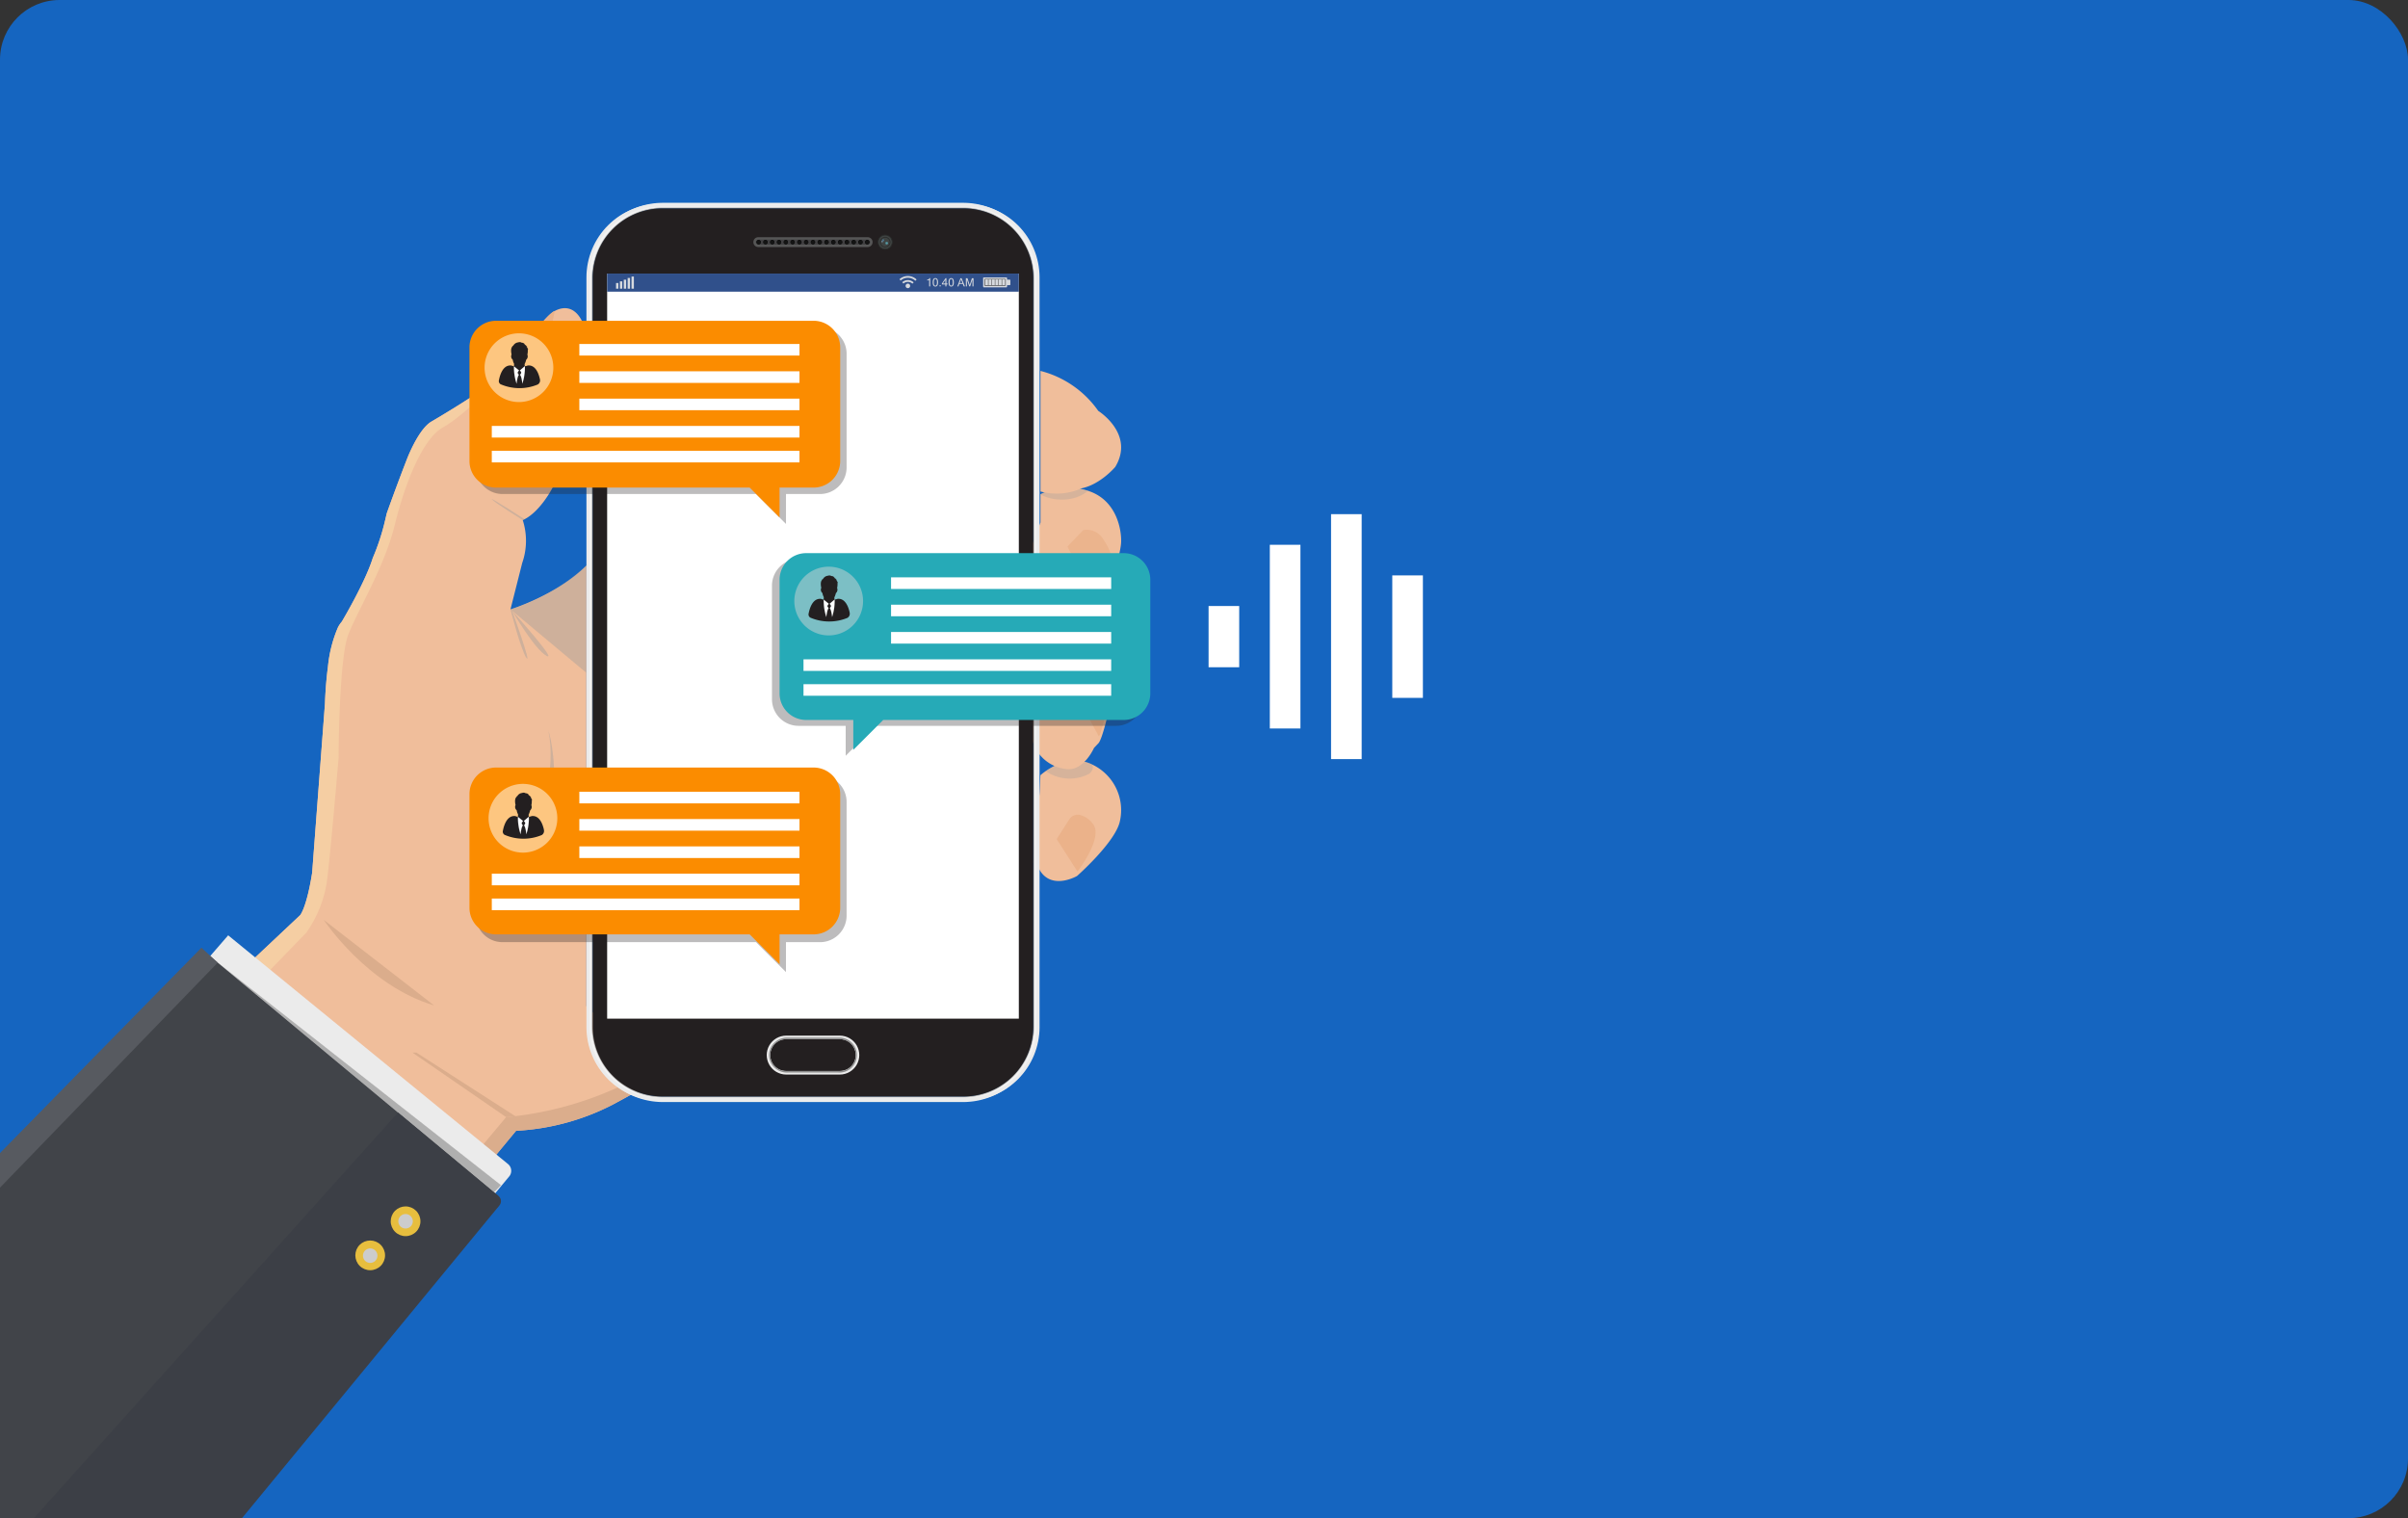 <svg xmlns="http://www.w3.org/2000/svg" xmlns:xlink="http://www.w3.org/1999/xlink" width="525" height="331" viewBox="0 0 525 331">
  <rect x="0" y="0" width="525" height="331" fill="#333333" stroke="none"/>
  <defs>
    <clipPath id="clip-path">
      <rect id="Rectángulo_298736" data-name="Rectángulo 298736" width="250.793" height="286.78" fill="none"/>
    </clipPath>
    <clipPath id="clip-path-2">
      <rect id="Rectángulo_298650" data-name="Rectángulo 298650" width="250.793" height="286.779" fill="none"/>
    </clipPath>
    <clipPath id="clip-path-3">
      <rect id="Rectángulo_298641" data-name="Rectángulo 298641" width="11.144" height="13.119" fill="none"/>
    </clipPath>
    <clipPath id="clip-path-4">
      <rect id="Rectángulo_298642" data-name="Rectángulo 298642" width="7.146" height="4.569" fill="none"/>
    </clipPath>
    <clipPath id="clip-path-5">
      <rect id="Rectángulo_298643" data-name="Rectángulo 298643" width="16.561" height="23.405" fill="none"/>
    </clipPath>
    <clipPath id="clip-path-6">
      <rect id="Rectángulo_298644" data-name="Rectángulo 298644" width="3.701" height="10.763" fill="none"/>
    </clipPath>
    <clipPath id="clip-path-7">
      <rect id="Rectángulo_298645" data-name="Rectángulo 298645" width="7.92" height="9.956" fill="none"/>
    </clipPath>
    <clipPath id="clip-path-8">
      <rect id="Rectángulo_298646" data-name="Rectángulo 298646" width="13.578" height="43.397" fill="none"/>
    </clipPath>
    <clipPath id="clip-path-9">
      <rect id="Rectángulo_298647" data-name="Rectángulo 298647" width="3.974" height="4.119" fill="none"/>
    </clipPath>
    <clipPath id="clip-path-10">
      <rect id="Rectángulo_298648" data-name="Rectángulo 298648" width="4.24" height="5.794" fill="none"/>
    </clipPath>
    <clipPath id="clip-path-11">
      <rect id="Rectángulo_298649" data-name="Rectángulo 298649" width="61.75" height="50.084" fill="none"/>
    </clipPath>
    <clipPath id="clip-path-12">
      <path id="Trazado_602419" data-name="Trazado 602419" d="M499.267,1285.683a3.24,3.24,0,1,0,3.24-3.24,3.24,3.24,0,0,0-3.24,3.24" transform="translate(-499.267 -1282.444)" fill="none"/>
    </clipPath>
    <radialGradient id="radial-gradient" cx="0.5" cy="0.5" r="0.5" gradientTransform="matrix(1, 0, 0, -1, 0, 20.982)" gradientUnits="objectBoundingBox">
      <stop offset="0" stop-color="#f1d88b"/>
      <stop offset="1" stop-color="#e7be3e"/>
    </radialGradient>
    <clipPath id="clip-path-13">
      <path id="Trazado_602420" data-name="Trazado 602420" d="M454.07,1329.234a3.24,3.24,0,1,0,3.24-3.24,3.239,3.239,0,0,0-3.24,3.24" transform="translate(-454.07 -1325.995)" fill="none"/>
    </clipPath>
    <radialGradient id="radial-gradient-2" gradientTransform="matrix(1, 0, 0, -1, 0, 18.688)" xlink:href="#radial-gradient"/>
    <clipPath id="clip-path-15">
      <rect id="Rectángulo_298653" data-name="Rectángulo 298653" width="10.293" height="3.894" fill="none"/>
    </clipPath>
    <clipPath id="clip-path-16">
      <rect id="Rectángulo_298654" data-name="Rectángulo 298654" width="10.713" height="5.223" fill="none"/>
    </clipPath>
    <clipPath id="clip-path-17">
      <rect id="Rectángulo_298655" data-name="Rectángulo 298655" width="10.382" height="2.631" fill="none"/>
    </clipPath>
    <clipPath id="clip-path-18">
      <rect id="Rectángulo_298656" data-name="Rectángulo 298656" width="8.48" height="12.388" fill="none"/>
    </clipPath>
    <clipPath id="clip-path-19">
      <rect id="Rectángulo_298657" data-name="Rectángulo 298657" width="7.335" height="14.409" fill="none"/>
    </clipPath>
    <clipPath id="clip-path-20">
      <rect id="Rectángulo_298658" data-name="Rectángulo 298658" width="9.826" height="15.533" fill="none"/>
    </clipPath>
    <clipPath id="clip-path-21">
      <rect id="Rectángulo_298660" data-name="Rectángulo 298660" width="96.46" height="194.013" fill="none"/>
    </clipPath>
    <clipPath id="clip-path-22">
      <path id="Trazado_602437" data-name="Trazado 602437" d="M756.2,21.493V184.485A15.528,15.528,0,0,0,771.706,200h65.439a15.528,15.528,0,0,0,15.51-15.51V21.493a15.528,15.528,0,0,0-15.51-15.51H771.706a15.528,15.528,0,0,0-15.51,15.51m80.95-15.1a15.119,15.119,0,0,1,15.1,15.1V184.485a15.119,15.119,0,0,1-15.1,15.1H771.706a15.119,15.119,0,0,1-15.1-15.1V21.493a15.119,15.119,0,0,1,15.1-15.1Z" transform="translate(-756.196 -5.983)" fill="none"/>
    </clipPath>
    <linearGradient id="linear-gradient" x1="-0.338" y1="1.459" x2="-0.337" y2="1.459" gradientUnits="objectBoundingBox">
      <stop offset="0"/>
      <stop offset="1" stop-color="#231f20"/>
    </linearGradient>
    <clipPath id="clip-path-23">
      <path id="Trazado_602438" data-name="Trazado 602438" d="M965.044,45.471a.812.812,0,1,0,0,1.625H988.89a.812.812,0,0,0,0-1.625Z" transform="translate(-964.232 -45.471)" fill="none"/>
    </clipPath>
    <linearGradient id="linear-gradient-2" x1="-6.459" y1="171.744" x2="-6.452" y2="171.744" gradientUnits="objectBoundingBox">
      <stop offset="0" stop-color="#414042"/>
      <stop offset="0.018" stop-color="#484749"/>
      <stop offset="0.194" stop-color="#8b8b8c"/>
      <stop offset="0.341" stop-color="#bcbcbe"/>
      <stop offset="0.453" stop-color="#dadbdc"/>
      <stop offset="0.515" stop-color="#e6e7e8"/>
      <stop offset="0.608" stop-color="#cbcccd"/>
      <stop offset="0.807" stop-color="#888789"/>
      <stop offset="1" stop-color="#414042"/>
    </linearGradient>
    <clipPath id="clip-path-25">
      <rect id="Rectángulo_298664" data-name="Rectángulo 298664" width="0.648" height="0.648" fill="none"/>
    </clipPath>
    <clipPath id="clip-path-26">
      <path id="Trazado_602478" data-name="Trazado 602478" d="M1131.433,49.671a.324.324,0,1,1-.324.324.324.324,0,0,1,.324-.324" transform="translate(-1131.109 -49.671)" fill="none"/>
    </clipPath>
    <radialGradient id="radial-gradient-3" cx="0.5" cy="0.5" r="0.5" gradientTransform="matrix(0, -1, -1, 0, 131.633, 131.605)" gradientUnits="objectBoundingBox">
      <stop offset="0" stop-color="#9ed6df"/>
      <stop offset="1" stop-color="#5dbac9"/>
    </radialGradient>
    <clipPath id="clip-path-27">
      <rect id="Rectángulo_298666" data-name="Rectángulo 298666" width="0.358" height="0.358" fill="none"/>
    </clipPath>
    <clipPath id="clip-path-28">
      <path id="Trazado_602479" data-name="Trazado 602479" d="M1132.432,50.523a.179.179,0,1,1-.179.179.179.179,0,0,1,.179-.179" transform="translate(-1132.253 -50.523)" fill="none"/>
    </clipPath>
    <radialGradient id="radial-gradient-4" r="0.5" gradientTransform="matrix(0, -1, -1, 0, 237.849, 237.486)" xlink:href="#radial-gradient-3"/>
    <clipPath id="clip-path-29">
      <rect id="Rectángulo_298667" data-name="Rectángulo 298667" width="0.346" height="0.345" fill="none"/>
    </clipPath>
    <clipPath id="clip-path-30">
      <rect id="Rectángulo_298668" data-name="Rectángulo 298668" width="0.471" height="0.471" fill="none"/>
    </clipPath>
    <clipPath id="clip-path-31">
      <path id="Trazado_602482" data-name="Trazado 602482" d="M980.5,1068.442a3.475,3.475,0,0,1,3.471-3.471h11.7a3.471,3.471,0,0,1,0,6.942h-11.7a3.475,3.475,0,0,1-3.471-3.471m3.471-4.242a4.242,4.242,0,1,0,0,8.484h11.7a4.242,4.242,0,0,0,0-8.484Z" transform="translate(-979.727 -1064.2)" fill="none"/>
    </clipPath>
    <linearGradient id="linear-gradient-3" x1="-8.282" y1="12.4" x2="-8.274" y2="12.4" gradientUnits="objectBoundingBox">
      <stop offset="0" stop-color="#ebebeb"/>
      <stop offset="0.209" stop-color="#414042"/>
      <stop offset="0.689" stop-color="#ebebeb"/>
      <stop offset="0.888" stop-color="#414042"/>
      <stop offset="1" stop-color="#ebebeb"/>
    </linearGradient>
    <clipPath id="clip-path-33">
      <path id="Trazado_602484" data-name="Trazado 602484" d="M750.022,180.73V17.239A15.391,15.391,0,0,1,765.4,1.865h66.712a15.391,15.391,0,0,1,15.374,15.374V180.73A15.391,15.391,0,0,1,832.108,196.1H765.4a15.391,15.391,0,0,1-15.374-15.374M765.4,1.2a16.059,16.059,0,0,0-16.041,16.041V180.73A16.059,16.059,0,0,0,765.4,196.771h66.712a16.059,16.059,0,0,0,16.041-16.041V17.239A16.059,16.059,0,0,0,832.108,1.2Z" transform="translate(-749.355 -1.198)" fill="none"/>
    </clipPath>
    <linearGradient id="linear-gradient-4" x1="-1.294" y1="1.465" x2="-1.292" y2="1.465" gradientUnits="objectBoundingBox">
      <stop offset="0" stop-color="#ebebeb"/>
      <stop offset="0.102" stop-color="#7b737b"/>
      <stop offset="0.11" stop-color="#8e888e"/>
      <stop offset="0.123" stop-color="#aba6ab"/>
      <stop offset="0.138" stop-color="#c2bfc2"/>
      <stop offset="0.154" stop-color="#d4d3d4"/>
      <stop offset="0.173" stop-color="#e1e0e1"/>
      <stop offset="0.196" stop-color="#e8e8e8"/>
      <stop offset="0.24" stop-color="#ebebeb"/>
      <stop offset="0.791" stop-color="#ebebeb"/>
      <stop offset="0.898" stop-color="#7b737b"/>
      <stop offset="1" stop-color="#ebebeb"/>
    </linearGradient>
    <clipPath id="clip-path-35">
      <rect id="Rectángulo_298687" data-name="Rectángulo 298687" width="80.829" height="42.892" fill="none"/>
    </clipPath>
    <clipPath id="clip-path-38">
      <rect id="Rectángulo_298690" data-name="Rectángulo 298690" width="14.988" height="14.989" rx="7" fill="none"/>
    </clipPath>
    <clipPath id="clip-path-39">
      <rect id="Rectángulo_298691" data-name="Rectángulo 298691" width="0.589" height="3.829" fill="none"/>
    </clipPath>
    <clipPath id="clip-path-40">
      <rect id="Rectángulo_298692" data-name="Rectángulo 298692" width="0.514" height="1.931" fill="none"/>
    </clipPath>
    <clipPath id="clip-path-42">
      <rect id="Rectángulo_298694" data-name="Rectángulo 298694" width="0.567" height="3.829" fill="none"/>
    </clipPath>
    <clipPath id="clip-path-43">
      <rect id="Rectángulo_298695" data-name="Rectángulo 298695" width="14.987" height="14.989" fill="none"/>
    </clipPath>
    <clipPath id="clip-path-44">
      <rect id="Rectángulo_298696" data-name="Rectángulo 298696" width="0.589" height="3.83" fill="none"/>
    </clipPath>
    <clipPath id="clip-path-45">
      <rect id="Rectángulo_298697" data-name="Rectángulo 298697" width="0.514" height="1.933" fill="none"/>
    </clipPath>
    <clipPath id="clip-path-47">
      <rect id="Rectángulo_298699" data-name="Rectángulo 298699" width="0.568" height="3.83" fill="none"/>
    </clipPath>
    <clipPath id="clip-path-48">
      <rect id="Rectángulo_298700" data-name="Rectángulo 298700" width="14.988" height="14.988" fill="none"/>
    </clipPath>
    <clipPath id="clip-path-50">
      <rect id="Rectángulo_298702" data-name="Rectángulo 298702" width="0.514" height="1.932" fill="none"/>
    </clipPath>
    <clipPath id="clip-path-53">
      <rect id="Rectángulo_298706" data-name="Rectángulo 298706" width="47.997" height="2.529" fill="#fff"/>
    </clipPath>
    <clipPath id="clip-path-54">
      <rect id="Rectángulo_298708" data-name="Rectángulo 298708" width="47.997" height="2.527" fill="#fff"/>
    </clipPath>
    <clipPath id="clip-path-56">
      <rect id="Rectángulo_298712" data-name="Rectángulo 298712" width="67.083" height="2.529" fill="#fff"/>
    </clipPath>
    <clipPath id="clip-path-61">
      <rect id="Rectángulo_298722" data-name="Rectángulo 298722" width="67.084" height="2.529" fill="#fff"/>
    </clipPath>
    <clipPath id="clip-path-63">
      <rect id="Rectángulo_298726" data-name="Rectángulo 298726" width="47.997" height="2.528" fill="#fff"/>
    </clipPath>
    <clipPath id="clip-path-66">
      <rect id="Rectángulo_298732" data-name="Rectángulo 298732" width="67.083" height="2.528" fill="#fff"/>
    </clipPath>
  </defs>
  <g id="Grupo_890294" data-name="Grupo 890294" transform="translate(8304 2587.062)">
    <rect id="Rectángulo_298640" data-name="Rectángulo 298640" width="525" height="331" rx="13" transform="translate(-8304 -2587.062)" fill="#1565c0"/>
    <g id="Grupo_888330" data-name="Grupo 888330" transform="translate(-8304 -2542.842)">
      <g id="Grupo_888329" data-name="Grupo 888329" clip-path="url(#clip-path)">
        <g id="Grupo_888172" data-name="Grupo 888172" transform="translate(0 0)">
          <g id="Grupo_888171" data-name="Grupo 888171" clip-path="url(#clip-path-2)">
            <path id="Trazado_602401" data-name="Trazado 602401" d="M654.7,138.214l-.886,4.408a3.038,3.038,0,0,1-.842,1.561l-6.644,6.57a2,2,0,0,1-1.408.579h-1.364l.877-.929s8.371-11.588,10.267-12.188" transform="translate(-533.755 -114.633)" fill="#e8ad83"/>
            <path id="Trazado_602402" data-name="Trazado 602402" d="M144.092,301.944s-.258.84-10.543,6.331a51.847,51.847,0,0,1-21.036,5.682l-69.9,84.462H0V333.688L38.653,292.13l26.791-25.2s1.4-1.571,2.614-9.242l2-26.442.54-7.115.256-3.4s.093-3.754.637-7.89a.351.351,0,0,1,.008-.065,28.73,28.73,0,0,1,2.159-8.539s0-.008.008-.012a6,6,0,0,1,.848-1.274s5.077-8.491,6.754-13.877a49.2,49.2,0,0,0,2.723-8.337c.11-.463.219-.929.325-1.392,2.017-5.694,4.318-11.608,4.318-11.608s2.524-6.8,5.491-8.454c0,0,12.549-7.322,14.205-9.587l1.863-1.713.227-.207s7.557-10.662,10.114-12.29c0,0,4.763-3.6,7.1,3.787a7.81,7.81,0,0,1,.348,2.757c-.132,2.545-.213,9.143-.125,11.818,0,0,0,6.849-1.687,10.171-1.117,2.2-5.751,9.822-5.751,9.822s-2.731,5.345-6.449,6.973a14.683,14.683,0,0,1-.118,9.355l-2.557,10.11s10.11-3.113,16.563-9.566v96.056s11.888,11.477,16.237,15.179" transform="translate(0 -111.64)" fill="#f0be9b"/>
            <path id="Trazado_602403" data-name="Trazado 602403" d="M322.619,1106.6a75.685,75.685,0,0,1-32.039,10.536l-73.27,87.438h5.538l69.9-84.462a51.849,51.849,0,0,0,21.036-5.682c10.285-5.491,10.543-6.331,10.543-6.331-.806-.7-.977-.87-1.706-1.5" transform="translate(-180.234 -917.792)" fill="#dbad8c"/>
            <g id="Grupo_888146" data-name="Grupo 888146" transform="translate(109.803 23.581)" opacity="0.7">
              <g id="Grupo_888145" data-name="Grupo 888145">
                <g id="Grupo_888144" data-name="Grupo 888144" clip-path="url(#clip-path-3)">
                  <path id="Trazado_602404" data-name="Trazado 602404" d="M654.7,138.214l-.886,4.408a3.038,3.038,0,0,1-.842,1.561l-6.644,6.57a2,2,0,0,1-1.408.579h-1.364l.877-.929s8.371-11.588,10.267-12.188" transform="translate(-643.558 -138.213)" fill="#e8ad83"/>
                </g>
              </g>
            </g>
            <path id="Trazado_602405" data-name="Trazado 602405" d="M71.248,326.723c.812-6.088,2.571-27.159,2.571-27.159s.068-21.545,2.1-26.821S83.83,257.928,86.063,248.8s6.088-18.873,10.553-21.308,13.286-11.312,13.187-12.2v0l-1.473,1.354c-1.656,2.265-14.205,9.587-14.205,9.587-2.967,1.656-5.491,8.454-5.491,8.454s-2.3,5.913-4.318,11.608c-.106.463-.215.929-.325,1.392a49.2,49.2,0,0,1-2.723,8.337c-1.676,5.386-6.754,13.877-6.754,13.877a6,6,0,0,0-.848,1.274s0,.008-.008.012A28.736,28.736,0,0,0,71.5,279.72a.35.35,0,0,0-.008.065c-.544,4.136-.637,7.89-.637,7.89l-.256,3.4-.54,7.115-2,26.442c-1.218,7.671-2.614,9.241-2.614,9.241l-26.791,25.2L0,400.6v5.92l66.784-68.841a26.3,26.3,0,0,0,4.465-10.958" transform="translate(0 -178.555)" fill="#f5cea3"/>
            <g id="Grupo_888149" data-name="Grupo 888149" transform="translate(107.223 64.601)" opacity="0.4" style="mix-blend-mode: multiply;isolation: isolate">
              <g id="Grupo_888148" data-name="Grupo 888148">
                <g id="Grupo_888147" data-name="Grupo 888147" clip-path="url(#clip-path-4)">
                  <path id="Trazado_602406" data-name="Trazado 602406" d="M635.185,383.194s-5.986-3.73-6.7-4.491,7.1,4.3,7.1,4.3Z" transform="translate(-628.442 -378.626)" fill="#9b9b9b"/>
                </g>
              </g>
            </g>
            <g id="Grupo_888152" data-name="Grupo 888152" transform="translate(111.292 79.069)" opacity="0.4" style="mix-blend-mode: multiply;isolation: isolate">
              <g id="Grupo_888151" data-name="Grupo 888151">
                <g id="Grupo_888150" data-name="Grupo 888150" clip-path="url(#clip-path-5)">
                  <path id="Trazado_602407" data-name="Trazado 602407" d="M668.85,463.431A43.1,43.1,0,0,1,652.289,473l16.561,13.841Z" transform="translate(-652.289 -463.431)" fill="#9b9b9b"/>
                </g>
              </g>
            </g>
            <g id="Grupo_888155" data-name="Grupo 888155" transform="translate(111.292 88.634)" opacity="0.4" style="mix-blend-mode: multiply;isolation: isolate">
              <g id="Grupo_888154" data-name="Grupo 888154">
                <g id="Grupo_888153" data-name="Grupo 888153" clip-path="url(#clip-path-6)">
                  <path id="Trazado_602408" data-name="Trazado 602408" d="M652.649,519.788l-.36-.3s2.268,8.869,3.485,10.594-3.125-10.293-3.125-10.293" transform="translate(-652.289 -519.487)" fill="#9b9b9b"/>
                </g>
              </g>
            </g>
            <g id="Grupo_888158" data-name="Grupo 888158" transform="translate(111.652 88.934)" opacity="0.4" style="mix-blend-mode: multiply;isolation: isolate">
              <g id="Grupo_888157" data-name="Grupo 888157">
                <g id="Grupo_888156" data-name="Grupo 888156" clip-path="url(#clip-path-7)">
                  <path id="Trazado_602409" data-name="Trazado 602409" d="M661.892,531.082c2.6,1.416-7.492-9.831-7.492-9.831s4.889,8.415,7.492,9.831" transform="translate(-654.4 -521.251)" fill="#9b9b9b"/>
                </g>
              </g>
            </g>
            <path id="Trazado_602410" data-name="Trazado 602410" d="M527.016,1085.884l20.429,14.07,2.047-.181-21.6-13.889Z" transform="translate(-437.098 -900.613)" fill="#dbad8c"/>
            <path id="Trazado_602411" data-name="Trazado 602411" d="M413.627,916.2s9.47,14.341,24.081,18.67Z" transform="translate(-343.055 -759.877)" fill="#dbad8c"/>
            <g id="Grupo_888161" data-name="Grupo 888161" transform="translate(107.223 115.087)" opacity="0.4" style="mix-blend-mode: multiply;isolation: isolate">
              <g id="Grupo_888160" data-name="Grupo 888160">
                <g id="Grupo_888159" data-name="Grupo 888159" clip-path="url(#clip-path-8)">
                  <path id="Trazado_602412" data-name="Trazado 602412" d="M640.791,674.528s6.985,20.939-12.349,43.4c0,0,15.758-26.591,12.349-43.4" transform="translate(-628.442 -674.528)" fill="#9b9b9b"/>
                </g>
              </g>
            </g>
            <g id="Grupo_888164" data-name="Grupo 888164" transform="translate(227.41 76.283)" opacity="0.3" style="mix-blend-mode: multiply;isolation: isolate">
              <g id="Grupo_888163" data-name="Grupo 888163">
                <g id="Grupo_888162" data-name="Grupo 888162" clip-path="url(#clip-path-9)">
                  <path id="Trazado_602413" data-name="Trazado 602413" d="M1332.857,450.722l3.443-3.574.531-.049-3.747,4.119Z" transform="translate(-1332.857 -447.1)" fill="#9b9b9b"/>
                </g>
              </g>
            </g>
            <g id="Grupo_888167" data-name="Grupo 888167" transform="translate(225.055 138.41)" opacity="0.3" style="mix-blend-mode: multiply;isolation: isolate">
              <g id="Grupo_888166" data-name="Grupo 888166">
                <g id="Grupo_888165" data-name="Grupo 888165" clip-path="url(#clip-path-10)">
                  <path id="Trazado_602414" data-name="Trazado 602414" d="M1319.064,816.529l2.664-4.176a2.452,2.452,0,0,1,1.576-1.122l-3.921,5.794Z" transform="translate(-1319.063 -811.231)" fill="#9b9b9b"/>
                </g>
              </g>
            </g>
            <path id="Trazado_602415" data-name="Trazado 602415" d="M49.747,936.016l60.973,49.835a1.92,1.92,0,0,1,.209,2.839l-61.814,74.4H0V993.438Z" transform="translate(0 -776.315)" fill="#ebebeb"/>
            <path id="Trazado_602416" data-name="Trazado 602416" d="M45.679,962.186l62.732,52.146a1.742,1.742,0,0,1,.182,2.5L47.469,1084.8H0v-78.565Z" transform="translate(0 -798.02)" fill="#414449"/>
            <g id="Grupo_888170" data-name="Grupo 888170" transform="translate(47.469 165.654)" opacity="0.4" style="mix-blend-mode: multiply;isolation: isolate">
              <g id="Grupo_888169" data-name="Grupo 888169">
                <g id="Grupo_888168" data-name="Grupo 888168" clip-path="url(#clip-path-11)">
                  <path id="Trazado_602417" data-name="Trazado 602417" d="M278.22,970.908l61.751,48.513-1.5,1.571Z" transform="translate(-278.22 -970.908)" fill="#565656"/>
                </g>
              </g>
            </g>
            <path id="Trazado_602418" data-name="Trazado 602418" d="M122.671,1162.43l-79.4,88.448H88.648l56.135-68.2a1.442,1.442,0,0,0-.192-2.025Z" transform="translate(-35.891 -964.099)" fill="#3c3f46"/>
          </g>
        </g>
        <g id="Grupo_888174" data-name="Grupo 888174" transform="translate(85.184 218.808)">
          <g id="Grupo_888173" data-name="Grupo 888173" clip-path="url(#clip-path-12)">
            <rect id="Rectángulo_298651" data-name="Rectángulo 298651" width="6.479" height="6.479" transform="translate(0)" fill="url(#radial-gradient)"/>
          </g>
        </g>
        <g id="Grupo_888176" data-name="Grupo 888176" transform="translate(77.472 226.238)">
          <g id="Grupo_888175" data-name="Grupo 888175" clip-path="url(#clip-path-13)">
            <rect id="Rectángulo_298652" data-name="Rectángulo 298652" width="6.479" height="6.479" fill="url(#radial-gradient-2)"/>
          </g>
        </g>
        <g id="Grupo_888201" data-name="Grupo 888201" transform="translate(0 0)">
          <g id="Grupo_888200" data-name="Grupo 888200" clip-path="url(#clip-path-2)">
            <path id="Trazado_602421" data-name="Trazado 602421" d="M43.916,951.851,0,996.619v7.544L47.469,955.1Z" transform="translate(0 -789.448)" fill="#575a60"/>
            <path id="Trazado_602422" data-name="Trazado 602422" d="M512.162,1293.761a1.578,1.578,0,1,1-1.578-1.578,1.578,1.578,0,0,1,1.578,1.578" transform="translate(-422.16 -1071.714)" fill="#ccc"/>
            <path id="Trazado_602423" data-name="Trazado 602423" d="M466.965,1337.708a1.578,1.578,0,1,1-1.578-1.578,1.578,1.578,0,0,1,1.578,1.578" transform="translate(-384.675 -1108.163)" fill="#ccc"/>
            <path id="Trazado_602424" data-name="Trazado 602424" d="M1322.813,715.95s5.459-5.065,11.07-2.441a10.979,10.979,0,0,1,6.259,12.464c-.942,4.532-9.34,11.941-9.34,11.941s-4.942,2.868-7.726-.67a5.551,5.551,0,0,1-1.062-2.437c-.393-2.129-1.154-7.515.189-11.884a27.131,27.131,0,0,0,.494-4.184Z" transform="translate(-1095.98 -591.147)" fill="#f0be9b"/>
            <g id="Grupo_888179" data-name="Grupo 888179" transform="translate(227.985 121.675)" opacity="0.3" style="mix-blend-mode: multiply;isolation: isolate">
              <g id="Grupo_888178" data-name="Grupo 888178">
                <g id="Grupo_888177" data-name="Grupo 888177" clip-path="url(#clip-path-15)">
                  <path id="Trazado_602425" data-name="Trazado 602425" d="M1336.234,715.373a9.173,9.173,0,0,0,9.584.532s1.1-.979.562-1.948c.1-.122-4.523-2.455-10.145,1.416" transform="translate(-1336.233 -713.148)" fill="#9b9b9b"/>
                </g>
              </g>
            </g>
            <path id="Trazado_602426" data-name="Trazado 602426" d="M1333.844,559.44s-1.336,6.043-2.208,7.031l-.988,1.046s-2.266,5.172-6.1,4.59a8.593,8.593,0,0,1-7.612-7.67,37.812,37.812,0,0,1,.988-12.145,35.526,35.526,0,0,0,1.046-5.637l-.116-5.695s1.627,2.208,6.508,2.266c0,0,2.011.314,4.2-2.266a13.787,13.787,0,0,1,5.761,9.21,16.157,16.157,0,0,1-1.482,9.268" transform="translate(-1092.133 -448.665)" fill="#f0be9b"/>
            <g id="Grupo_888182" data-name="Grupo 888182" transform="translate(226.719 92.297)" opacity="0.3" style="mix-blend-mode: multiply;isolation: isolate">
              <g id="Grupo_888181" data-name="Grupo 888181">
                <g id="Grupo_888180" data-name="Grupo 888180" clip-path="url(#clip-path-16)">
                  <path id="Trazado_602427" data-name="Trazado 602427" d="M1328.813,540.962l.044,3.1s3.147,3.179,7.247,1.758a5.156,5.156,0,0,0,3.421-4.856Z" transform="translate(-1328.813 -540.962)" fill="#9b9b9b"/>
                </g>
              </g>
            </g>
            <path id="Trazado_602428" data-name="Trazado 602428" d="M1315.411,371.578v-6.159a13.754,13.754,0,0,1,10.852-.581c5.927,2.208,6.835,8.6,6.73,11.04s-1.849,7.9-2.633,8.687c0,0-1.54,6.189-2.353,7.351l-.872.349s-1.685,4.242-5.346,4.184-7.554-.988-8.774-7.089a27.019,27.019,0,0,1,.523-12.784c.375-1.064,1.874-5,1.874-5" transform="translate(-1088.562 -301.885)" fill="#f0be9b"/>
            <g id="Grupo_888185" data-name="Grupo 888185" transform="translate(226.85 62.088)" opacity="0.3" style="mix-blend-mode: multiply;isolation: isolate">
              <g id="Grupo_888184" data-name="Grupo 888184">
                <g id="Grupo_888183" data-name="Grupo 888183" clip-path="url(#clip-path-17)">
                  <path id="Trazado_602429" data-name="Trazado 602429" d="M1329.579,365.344c1.423,1.091,6.763,2.3,10.382-.746,0,0-5.611-1.994-10.382.746" transform="translate(-1329.579 -363.898)" fill="#9b9b9b"/>
                </g>
              </g>
            </g>
            <path id="Trazado_602430" data-name="Trazado 602430" d="M1329.579,214.787a22.073,22.073,0,0,1,12.595,8.716s8.019,5,3.719,12.2c0,0-3.178,3.806-7.327,4.678a13.586,13.586,0,0,1-8.987.7Z" transform="translate(-1102.729 -178.141)" fill="#f0be9b"/>
            <g id="Grupo_888188" data-name="Grupo 888188" transform="translate(230.38 133.398)" opacity="0.7">
              <g id="Grupo_888187" data-name="Grupo 888187">
                <g id="Grupo_888186" data-name="Grupo 888186" clip-path="url(#clip-path-18)">
                  <path id="Trazado_602431" data-name="Trazado 602431" d="M1350.269,787.181,1353,782.9a2.208,2.208,0,0,1,2.213-1.014,5.014,5.014,0,0,1,2.9,1.9c2.528,2.963-3.312,10.459-3.312,10.459Z" transform="translate(-1350.269 -781.853)" fill="#e8ad83"/>
                </g>
              </g>
            </g>
            <g id="Grupo_888191" data-name="Grupo 888191" transform="translate(234.463 101.917)" opacity="0.7">
              <g id="Grupo_888190" data-name="Grupo 888190">
                <g id="Grupo_888189" data-name="Grupo 888189" clip-path="url(#clip-path-19)">
                  <path id="Trazado_602432" data-name="Trazado 602432" d="M1374.357,602.768s-1.014-4.445,2.123-5.317,6.45,3.341,4.445,8.92c0,0-1.162,5.026-1.6,5.375Z" transform="translate(-1374.2 -597.337)" fill="#e8ad83"/>
                </g>
              </g>
            </g>
            <g id="Grupo_888194" data-name="Grupo 888194" transform="translate(232.733 71.287)" opacity="0.6">
              <g id="Grupo_888193" data-name="Grupo 888193">
                <g id="Grupo_888192" data-name="Grupo 888192" clip-path="url(#clip-path-20)">
                  <path id="Trazado_602433" data-name="Trazado 602433" d="M1364.062,421.458l3.443-3.574a4.181,4.181,0,0,1,4.358,2s2.571,3.486,1.918,6.406l-2.528,7.06s-6.581-10.242-7.191-11.9" transform="translate(-1364.062 -417.822)" fill="#e8ad83"/>
                </g>
              </g>
            </g>
            <path id="Trazado_602434" data-name="Trazado 602434" d="M848.716,16.532V179.525a16.549,16.549,0,0,1-16.531,16.53H766.746a16.549,16.549,0,0,1-16.531-16.53V16.532A16.549,16.549,0,0,1,766.746,0h65.439a16.549,16.549,0,0,1,16.531,16.53M751.44,179.525a15.323,15.323,0,0,0,15.306,15.306h65.439a15.323,15.323,0,0,0,15.306-15.306V16.532A15.324,15.324,0,0,0,832.185,1.226H766.746A15.324,15.324,0,0,0,751.44,16.532Z" transform="translate(-622.215 -0.002)" fill="#ebedec"/>
            <path id="Trazado_602435" data-name="Trazado 602435" d="M751.412,17.524V180.517a16.345,16.345,0,0,0,16.327,16.326h65.439A16.345,16.345,0,0,0,849.5,180.517V17.524A16.345,16.345,0,0,0,833.178,1.2H767.739a16.345,16.345,0,0,0-16.327,16.326m81.766-15.51a15.528,15.528,0,0,1,15.51,15.51V180.517a15.528,15.528,0,0,1-15.51,15.51H767.739a15.528,15.528,0,0,1-15.51-15.51V17.524a15.528,15.528,0,0,1,15.51-15.51Z" transform="translate(-623.208 -0.994)" fill="#f2f2f2"/>
            <path id="Trazado_602436" data-name="Trazado 602436" d="M757.392,22.312V185.649a15.167,15.167,0,0,0,15.167,15.134h65.719a15.168,15.168,0,0,0,15.167-15.134V22.312A15.167,15.167,0,0,0,838.277,7.178H772.559a15.167,15.167,0,0,0-15.167,15.134" transform="translate(-628.167 -5.954)" fill="#231f20"/>
            <g id="Grupo_888199" data-name="Grupo 888199" transform="translate(129.021 1.02)" opacity="0.3">
              <g id="Grupo_888198" data-name="Grupo 888198">
                <g id="Grupo_888197" data-name="Grupo 888197" clip-path="url(#clip-path-21)">
                  <g id="Grupo_888196" data-name="Grupo 888196" transform="translate(0 0.001)">
                    <g id="Grupo_888195" data-name="Grupo 888195" clip-path="url(#clip-path-22)">
                      <rect id="Rectángulo_298659" data-name="Rectángulo 298659" width="211.555" height="196.915" transform="translate(-94.822 117.478) rotate(-51.091)" fill="url(#linear-gradient)"/>
                    </g>
                  </g>
                </g>
              </g>
            </g>
          </g>
        </g>
        <g id="Grupo_888203" data-name="Grupo 888203" transform="translate(164.515 7.758)">
          <g id="Grupo_888202" data-name="Grupo 888202" clip-path="url(#clip-path-23)">
            <rect id="Rectángulo_298662" data-name="Rectángulo 298662" width="25.47" height="1.625" transform="translate(0 0)" fill="url(#linear-gradient-2)"/>
          </g>
        </g>
        <g id="Grupo_888221" data-name="Grupo 888221" transform="translate(0 0)">
          <g id="Grupo_888220" data-name="Grupo 888220" clip-path="url(#clip-path-2)">
            <path id="Trazado_602439" data-name="Trazado 602439" d="M989.7,46.283h0a.812.812,0,0,1-.812.812H965.044a.812.812,0,1,1,0-1.625H988.89A.812.812,0,0,1,989.7,46.283Z" transform="translate(-799.717 -37.713)" fill="none" stroke="#565656" stroke-miterlimit="10" stroke-width="0.526"/>
            <path id="Trazado_602440" data-name="Trazado 602440" d="M1105.881,47.451a.474.474,0,1,1-.474.474.475.475,0,0,1,.474-.474" transform="translate(-916.805 -39.355)"/>
            <path id="Trazado_602441" data-name="Trazado 602441" d="M1106.142,47.736a.45.45,0,1,1-.45.45.45.45,0,0,1,.45-.45" transform="translate(-917.041 -39.592)" fill="#141414"/>
            <path id="Trazado_602442" data-name="Trazado 602442" d="M1097.21,47.451a.474.474,0,1,1-.474.474.474.474,0,0,1,.474-.474" transform="translate(-909.613 -39.355)"/>
            <path id="Trazado_602443" data-name="Trazado 602443" d="M1097.471,47.736a.45.45,0,1,1-.45.45.45.45,0,0,1,.45-.45" transform="translate(-909.85 -39.592)" fill="#141414"/>
            <path id="Trazado_602444" data-name="Trazado 602444" d="M1088.538,47.451a.474.474,0,1,1-.474.474.474.474,0,0,1,.474-.474" transform="translate(-902.421 -39.355)"/>
            <path id="Trazado_602445" data-name="Trazado 602445" d="M1088.8,47.736a.45.45,0,1,1-.45.45.45.45,0,0,1,.45-.45" transform="translate(-902.658 -39.592)" fill="#141414"/>
            <path id="Trazado_602446" data-name="Trazado 602446" d="M1079.867,47.451a.474.474,0,1,1-.474.474.474.474,0,0,1,.474-.474" transform="translate(-895.229 -39.355)"/>
            <path id="Trazado_602447" data-name="Trazado 602447" d="M1080.128,47.736a.45.45,0,1,1-.45.45.45.45,0,0,1,.45-.45" transform="translate(-895.466 -39.592)" fill="#141414"/>
            <path id="Trazado_602448" data-name="Trazado 602448" d="M1071.2,47.451a.474.474,0,1,1-.474.474.475.475,0,0,1,.474-.474" transform="translate(-888.037 -39.355)"/>
            <path id="Trazado_602449" data-name="Trazado 602449" d="M1071.456,47.736a.45.45,0,1,1-.45.45.45.45,0,0,1,.45-.45" transform="translate(-888.273 -39.592)" fill="#141414"/>
            <path id="Trazado_602450" data-name="Trazado 602450" d="M1062.525,47.451a.474.474,0,1,1-.474.474.474.474,0,0,1,.474-.474" transform="translate(-880.845 -39.355)"/>
            <path id="Trazado_602451" data-name="Trazado 602451" d="M1062.785,47.736a.45.45,0,1,1-.45.45.45.45,0,0,1,.45-.45" transform="translate(-881.082 -39.592)" fill="#141414"/>
            <path id="Trazado_602452" data-name="Trazado 602452" d="M1053.854,47.451a.474.474,0,1,1-.474.474.474.474,0,0,1,.474-.474" transform="translate(-873.654 -39.355)"/>
            <path id="Trazado_602453" data-name="Trazado 602453" d="M1054.114,47.736a.45.45,0,1,1-.45.45.45.45,0,0,1,.45-.45" transform="translate(-873.89 -39.592)" fill="#141414"/>
            <path id="Trazado_602454" data-name="Trazado 602454" d="M1045.182,47.451a.474.474,0,1,1-.474.474.474.474,0,0,1,.474-.474" transform="translate(-866.461 -39.355)"/>
            <path id="Trazado_602455" data-name="Trazado 602455" d="M1045.443,47.736a.45.45,0,1,1-.45.45.45.45,0,0,1,.45-.45" transform="translate(-866.698 -39.592)" fill="#141414"/>
            <path id="Trazado_602456" data-name="Trazado 602456" d="M1036.511,47.451a.474.474,0,1,1-.474.474.474.474,0,0,1,.474-.474" transform="translate(-859.271 -39.355)"/>
            <path id="Trazado_602457" data-name="Trazado 602457" d="M1036.771,47.736a.45.45,0,1,1-.45.45.45.45,0,0,1,.45-.45" transform="translate(-859.506 -39.592)" fill="#141414"/>
            <path id="Trazado_602458" data-name="Trazado 602458" d="M1027.839,47.451a.474.474,0,1,1-.474.474.474.474,0,0,1,.474-.474" transform="translate(-852.078 -39.355)"/>
            <path id="Trazado_602459" data-name="Trazado 602459" d="M1028.1,47.736a.45.45,0,1,1-.45.45.45.45,0,0,1,.45-.45" transform="translate(-852.315 -39.592)" fill="#141414"/>
            <path id="Trazado_602460" data-name="Trazado 602460" d="M1019.168,47.451a.474.474,0,1,1-.474.474.474.474,0,0,1,.474-.474" transform="translate(-844.887 -39.355)"/>
            <path id="Trazado_602461" data-name="Trazado 602461" d="M1019.429,47.736a.45.45,0,1,1-.45.45.45.45,0,0,1,.45-.45" transform="translate(-845.123 -39.592)" fill="#141414"/>
            <path id="Trazado_602462" data-name="Trazado 602462" d="M1010.5,47.451a.474.474,0,1,1-.474.474.474.474,0,0,1,.474-.474" transform="translate(-837.694 -39.355)"/>
            <path id="Trazado_602463" data-name="Trazado 602463" d="M1010.757,47.736a.45.45,0,1,1-.45.45.45.45,0,0,1,.45-.45" transform="translate(-837.931 -39.592)" fill="#141414"/>
            <path id="Trazado_602464" data-name="Trazado 602464" d="M1001.824,47.451a.474.474,0,1,1-.474.474.474.474,0,0,1,.474-.474" transform="translate(-830.502 -39.355)"/>
            <path id="Trazado_602465" data-name="Trazado 602465" d="M1002.086,47.736a.45.45,0,1,1-.45.45.45.45,0,0,1,.45-.45" transform="translate(-830.739 -39.592)" fill="#141414"/>
            <path id="Trazado_602466" data-name="Trazado 602466" d="M993.154,47.451a.474.474,0,1,1-.474.474.474.474,0,0,1,.474-.474" transform="translate(-823.311 -39.355)"/>
            <path id="Trazado_602467" data-name="Trazado 602467" d="M993.415,47.736a.45.45,0,1,1-.45.45.45.45,0,0,1,.45-.45" transform="translate(-823.547 -39.592)" fill="#141414"/>
            <path id="Trazado_602468" data-name="Trazado 602468" d="M984.483,47.451a.474.474,0,1,1-.474.474.474.474,0,0,1,.474-.474" transform="translate(-816.119 -39.355)"/>
            <path id="Trazado_602469" data-name="Trazado 602469" d="M984.743,47.736a.45.45,0,1,1-.45.45.45.45,0,0,1,.45-.45" transform="translate(-816.355 -39.592)" fill="#141414"/>
            <path id="Trazado_602470" data-name="Trazado 602470" d="M975.81,47.451a.474.474,0,1,1-.474.474.474.474,0,0,1,.474-.474" transform="translate(-808.926 -39.355)"/>
            <path id="Trazado_602471" data-name="Trazado 602471" d="M976.072,47.736a.45.45,0,1,1-.45.45.45.45,0,0,1,.45-.45" transform="translate(-809.163 -39.592)" fill="#141414"/>
            <path id="Trazado_602472" data-name="Trazado 602472" d="M967.14,47.451a.474.474,0,1,1-.474.474.474.474,0,0,1,.474-.474" transform="translate(-801.736 -39.355)"/>
            <path id="Trazado_602473" data-name="Trazado 602473" d="M967.4,47.736a.45.45,0,1,1-.45.45.45.45,0,0,1,.45-.45" transform="translate(-801.972 -39.592)" fill="#141414"/>
            <path id="Trazado_602474" data-name="Trazado 602474" d="M1123.661,41.252a1.532,1.532,0,1,1-1.532,1.532,1.532,1.532,0,0,1,1.532-1.532" transform="translate(-930.674 -34.214)" fill="#3f4342"/>
            <path id="Trazado_602475" data-name="Trazado 602475" d="M1124.851,42.355a1.621,1.621,0,1,1-1.62-1.621,1.622,1.622,0,0,1,1.62,1.621m-3.064,0a1.444,1.444,0,1,0,1.444-1.444,1.445,1.445,0,0,0-1.444,1.444" transform="translate(-930.243 -33.784)" fill="#2a2c2b"/>
            <path id="Trazado_602476" data-name="Trazado 602476" d="M1125.979,44.047a1.055,1.055,0,1,1-1.055,1.055,1.055,1.055,0,0,1,1.055-1.055" transform="translate(-932.992 -36.532)" fill="#3f4342"/>
            <path id="Trazado_602477" data-name="Trazado 602477" d="M1126.693,44.673a1.144,1.144,0,1,1-1.144-1.144,1.145,1.145,0,0,1,1.144,1.144m-2.111,0a.967.967,0,1,0,.967-.967.968.968,0,0,0-.967.967" transform="translate(-932.561 -36.103)" fill="#2a2c2b"/>
            <g id="Grupo_888208" data-name="Grupo 888208" transform="translate(192.988 8.474)" opacity="0.5" style="mix-blend-mode: screen;isolation: isolate">
              <g id="Grupo_888207" data-name="Grupo 888207">
                <g id="Grupo_888206" data-name="Grupo 888206" clip-path="url(#clip-path-25)">
                  <g id="Grupo_888205" data-name="Grupo 888205" transform="translate(0 0)">
                    <g id="Grupo_888204" data-name="Grupo 888204" clip-path="url(#clip-path-26)">
                      <rect id="Rectángulo_298663" data-name="Rectángulo 298663" width="0.648" height="0.648" transform="translate(0 0)" fill="url(#radial-gradient-3)"/>
                    </g>
                  </g>
                </g>
              </g>
            </g>
            <g id="Grupo_888213" data-name="Grupo 888213" transform="translate(193.182 8.619)" opacity="0.5" style="mix-blend-mode: screen;isolation: isolate">
              <g id="Grupo_888212" data-name="Grupo 888212">
                <g id="Grupo_888211" data-name="Grupo 888211" clip-path="url(#clip-path-27)">
                  <g id="Grupo_888210" data-name="Grupo 888210" transform="translate(0.001 0.001)">
                    <g id="Grupo_888209" data-name="Grupo 888209" clip-path="url(#clip-path-28)">
                      <rect id="Rectángulo_298665" data-name="Rectángulo 298665" width="0.357" height="0.357" transform="translate(0 0)" fill="url(#radial-gradient-4)"/>
                    </g>
                  </g>
                </g>
              </g>
            </g>
            <g id="Grupo_888216" data-name="Grupo 888216" transform="translate(192.162 8.275)" style="mix-blend-mode: multiply;isolation: isolate">
              <g id="Grupo_888215" data-name="Grupo 888215">
                <g id="Grupo_888214" data-name="Grupo 888214" clip-path="url(#clip-path-29)">
                  <path id="Trazado_602480" data-name="Trazado 602480" d="M1126.447,48.844a.173.173,0,1,1,.173-.173.173.173,0,0,1-.173.173" transform="translate(-1126.273 -48.499)" fill="#6f8c9d"/>
                </g>
              </g>
            </g>
            <g id="Grupo_888219" data-name="Grupo 888219" transform="translate(192.312 7.923)" style="mix-blend-mode: multiply;isolation: isolate">
              <g id="Grupo_888218" data-name="Grupo 888218">
                <g id="Grupo_888217" data-name="Grupo 888217" clip-path="url(#clip-path-30)">
                  <path id="Trazado_602481" data-name="Trazado 602481" d="M1127.388,46.912a.235.235,0,1,1,.235-.235.235.235,0,0,1-.235.235" transform="translate(-1127.152 -46.442)" fill="#4b6f85"/>
                </g>
              </g>
            </g>
          </g>
        </g>
        <g id="Grupo_888223" data-name="Grupo 888223" transform="translate(167.159 181.572)">
          <g id="Grupo_888222" data-name="Grupo 888222" clip-path="url(#clip-path-31)">
            <rect id="Rectángulo_298670" data-name="Rectángulo 298670" width="20.183" height="8.484" transform="translate(0)" fill="url(#linear-gradient-3)"/>
          </g>
        </g>
        <g id="Grupo_888225" data-name="Grupo 888225" transform="translate(0 0)">
          <g id="Grupo_888224" data-name="Grupo 888224" clip-path="url(#clip-path-2)">
            <path id="Trazado_602483" data-name="Trazado 602483" d="M982.6,1070.514a3.932,3.932,0,0,0,4.03,3.816h11.114a3.822,3.822,0,1,0,0-7.632H986.631a3.932,3.932,0,0,0-4.03,3.816m15.451-3.471a3.471,3.471,0,0,1,0,6.942h-11.7a3.471,3.471,0,0,1,0-6.942Z" transform="translate(-814.952 -884.701)" fill="#8e8e8e"/>
          </g>
        </g>
        <g id="Grupo_888227" data-name="Grupo 888227" transform="translate(127.853 0.204)">
          <g id="Grupo_888226" data-name="Grupo 888226" clip-path="url(#clip-path-33)">
            <rect id="Rectángulo_298672" data-name="Rectángulo 298672" width="98.794" height="195.573" transform="translate(0 0)" fill="url(#linear-gradient-4)"/>
          </g>
        </g>
        <g id="Grupo_888328" data-name="Grupo 888328" transform="translate(0 0)">
          <g id="Grupo_888327" data-name="Grupo 888327" clip-path="url(#clip-path-2)">
            <rect id="Rectángulo_298673" data-name="Rectángulo 298673" width="89.757" height="162.448" transform="translate(132.372 15.424)" fill="#fff"/>
            <rect id="Rectángulo_298674" data-name="Rectángulo 298674" width="89.757" height="3.947" transform="translate(132.372 15.424)" fill="#30508b"/>
            <rect id="Rectángulo_298675" data-name="Rectángulo 298675" width="0.515" height="1.236" transform="translate(134.31 17.485)" fill="#d6d9de"/>
            <rect id="Rectángulo_298676" data-name="Rectángulo 298676" width="0.515" height="1.596" transform="translate(135.154 17.125)" fill="#d6d9de"/>
            <rect id="Rectángulo_298677" data-name="Rectángulo 298677" width="0.515" height="1.956" transform="translate(135.998 16.764)" fill="#d6d9de"/>
            <rect id="Rectángulo_298678" data-name="Rectángulo 298678" width="0.515" height="2.337" transform="translate(136.843 16.383)" fill="#d6d9de"/>
            <rect id="Rectángulo_298679" data-name="Rectángulo 298679" width="0.515" height="2.646" transform="translate(137.687 16.074)" fill="#d6d9de"/>
            <path id="Trazado_602485" data-name="Trazado 602485" d="M1158.215,103.764a.494.494,0,1,1-.494-.494.494.494,0,0,1,.494.494" transform="translate(-959.784 -85.651)" fill="#d6d9de"/>
            <path id="Trazado_602486" data-name="Trazado 602486" d="M1152.907,99.224l.26.284a1.472,1.472,0,0,1,1.961.019l.275-.271a1.856,1.856,0,0,0-2.5-.032" transform="translate(-956.2 -81.908)" fill="#d6d9de"/>
            <path id="Trazado_602487" data-name="Trazado 602487" d="M1149.388,94.238l.261.285a2.358,2.358,0,0,1,3.2.05l.275-.271a2.743,2.743,0,0,0-3.732-.063" transform="translate(-953.282 -77.578)" fill="#d6d9de"/>
            <path id="Trazado_602488" data-name="Trazado 602488" d="M1262.083,95.826h-.579v-.314a.166.166,0,0,0-.166-.166h-4.884a.166.166,0,0,0-.166.166v1.83a.166.166,0,0,0,.166.166h4.884a.166.166,0,0,0,.166-.166v-.314h.579a.142.142,0,0,0,.142-.142v-.918a.142.142,0,0,0-.142-.142" transform="translate(-1041.944 -79.079)" fill="#d6d9de"/>
            <path id="Trazado_602489" data-name="Trazado 602489" d="M1262.378,98.59h-4.295a.186.186,0,0,1-.186-.186v-1.23a.186.186,0,0,1,.186-.186h4.295a.186.186,0,0,1,.186.186V98.4a.186.186,0,0,1-.186.186" transform="translate(-1043.277 -80.441)" fill="#6d6e71"/>
            <rect id="Rectángulo_298680" data-name="Rectángulo 298680" width="0.592" height="1.252" transform="translate(214.809 16.705)" fill="#d6d9de"/>
            <rect id="Rectángulo_298681" data-name="Rectángulo 298681" width="0.592" height="1.252" transform="translate(215.55 16.705)" fill="#d6d9de"/>
            <rect id="Rectángulo_298682" data-name="Rectángulo 298682" width="0.592" height="1.252" transform="translate(216.291 16.705)" fill="#d6d9de"/>
            <rect id="Rectángulo_298683" data-name="Rectángulo 298683" width="0.592" height="1.252" transform="translate(217.032 16.705)" fill="#d6d9de"/>
            <rect id="Rectángulo_298684" data-name="Rectángulo 298684" width="0.592" height="1.252" transform="translate(217.773 16.705)" fill="#d6d9de"/>
            <rect id="Rectángulo_298685" data-name="Rectángulo 298685" width="0.592" height="1.252" transform="translate(218.514 16.705)" fill="#d6d9de"/>
            <path id="Trazado_602490" data-name="Trazado 602490" d="M1185.473,98.015h-.227V96.622a.782.782,0,0,1-.426.092v-.179q.417,0,.479-.321h.175Z" transform="translate(-982.668 -79.799)" fill="#d6d9de"/>
            <path id="Trazado_602491" data-name="Trazado 602491" d="M1192.5,96.214q.577,0,.578.918t-.578.913q-.576,0-.576-.913t.576-.918m0,1.653a.276.276,0,0,0,.255-.162,1.322,1.322,0,0,0,.087-.573,1.338,1.338,0,0,0-.087-.576.279.279,0,0,0-.509,0,1.336,1.336,0,0,0-.087.576,1.319,1.319,0,0,0,.087.573.275.275,0,0,0,.254.162" transform="translate(-988.564 -79.799)" fill="#d6d9de"/>
            <rect id="Rectángulo_298686" data-name="Rectángulo 298686" width="0.248" height="0.248" transform="translate(204.849 17.969)" fill="#d6d9de"/>
            <path id="Trazado_602492" data-name="Trazado 602492" d="M1204.814,97.627h-.239v.423h-.229v-.423h-.756v-.2l.806-1.171h.179v1.171h.239Zm-.467-.2v-.812l-.544.812Z" transform="translate(-998.237 -79.833)" fill="#d6d9de"/>
            <path id="Trazado_602493" data-name="Trazado 602493" d="M1212.664,96.214q.577,0,.578.918t-.578.913q-.576,0-.576-.913t.576-.918m0,1.653a.276.276,0,0,0,.255-.162,1.321,1.321,0,0,0,.087-.573,1.337,1.337,0,0,0-.087-.576.279.279,0,0,0-.509,0,1.336,1.336,0,0,0-.087.576,1.32,1.32,0,0,0,.087.573.275.275,0,0,0,.254.162" transform="translate(-1005.284 -79.799)" fill="#d6d9de"/>
            <path id="Trazado_602494" data-name="Trazado 602494" d="M1224.994,98.161h-.264l-.206-.539h-.742l-.2.539h-.247l.68-1.771h.252Zm-.539-.725-.312-.822-.3.822Z" transform="translate(-1014.615 -79.944)" fill="#d6d9de"/>
            <path id="Trazado_602495" data-name="Trazado 602495" d="M1235.852,98.161h-.222V96.655l-.5,1.507h-.21l-.5-1.507v1.507h-.222V96.39h.352l.479,1.476.482-1.476h.351Z" transform="translate(-1023.613 -79.945)" fill="#d6d9de"/>
            <g id="Grupo_888230" data-name="Grupo 888230" transform="translate(168.309 77.66)" opacity="0.3">
              <g id="Grupo_888229" data-name="Grupo 888229">
                <g id="Grupo_888228" data-name="Grupo 888228" clip-path="url(#clip-path-35)">
                  <path id="Trazado_602496" data-name="Trazado 602496" d="M1061.518,455.168H992.245a5.8,5.8,0,0,0-5.778,5.778V485.76a5.8,5.8,0,0,0,5.778,5.778h10.294v6.522l6.522-6.522h52.456a5.8,5.8,0,0,0,5.778-5.778V460.946a5.8,5.8,0,0,0-5.778-5.778" transform="translate(-986.467 -455.168)" fill="#231f20"/>
                </g>
              </g>
            </g>
            <path id="Trazado_602497" data-name="Trazado 602497" d="M1071.219,447.665h-69.273a5.8,5.8,0,0,0-5.778,5.778v24.814a5.8,5.8,0,0,0,5.778,5.778h10.294v6.522l6.522-6.522h52.456a5.8,5.8,0,0,0,5.778-5.778V453.443a5.8,5.8,0,0,0-5.778-5.778" transform="translate(-826.204 -371.286)" fill="#26aab7"/>
            <g id="Grupo_888233" data-name="Grupo 888233" transform="translate(103.755 27.119)" opacity="0.3">
              <g id="Grupo_888232" data-name="Grupo 888232">
                <g id="Grupo_888231" data-name="Grupo 888231" clip-path="url(#clip-path-35)">
                  <path id="Trazado_602498" data-name="Trazado 602498" d="M683.167,158.947H613.894a5.8,5.8,0,0,0-5.778,5.778v24.813a5.8,5.8,0,0,0,5.778,5.778H669.2l6.522,6.522v-6.522h7.441a5.8,5.8,0,0,0,5.778-5.778V164.725a5.8,5.8,0,0,0-5.778-5.778" transform="translate(-608.116 -158.948)" fill="#231f20"/>
                </g>
              </g>
            </g>
            <g id="Grupo_888236" data-name="Grupo 888236" transform="translate(103.755 124.824)" opacity="0.3">
              <g id="Grupo_888235" data-name="Grupo 888235">
                <g id="Grupo_888234" data-name="Grupo 888234" clip-path="url(#clip-path-35)">
                  <path id="Trazado_602499" data-name="Trazado 602499" d="M683.167,731.6H613.894a5.8,5.8,0,0,0-5.778,5.778v24.814a5.8,5.8,0,0,0,5.778,5.778H669.2l6.522,6.522V767.97h7.441a5.8,5.8,0,0,0,5.778-5.778V737.378a5.8,5.8,0,0,0-5.778-5.778" transform="translate(-608.116 -731.6)" fill="#231f20"/>
                </g>
              </g>
            </g>
            <path id="Trazado_602500" data-name="Trazado 602500" d="M674.951,150.731H605.678a5.8,5.8,0,0,0-5.778,5.778v24.813a5.8,5.8,0,0,0,5.778,5.778h55.31l6.522,6.522V187.1h7.441a5.8,5.8,0,0,0,5.778-5.778V156.509a5.8,5.8,0,0,0-5.778-5.778" transform="translate(-497.546 -125.014)" fill="#fb8c00"/>
            <path id="Trazado_602501" data-name="Trazado 602501" d="M674.951,721.627H605.678a5.8,5.8,0,0,0-5.778,5.778v24.814A5.8,5.8,0,0,0,605.678,758h55.31l6.522,6.522V758h7.441a5.8,5.8,0,0,0,5.778-5.778V727.405a5.8,5.8,0,0,0-5.778-5.778" transform="translate(-497.546 -598.505)" fill="#fb8c00"/>
            <g id="Grupo_888239" data-name="Grupo 888239" transform="translate(105.649 28.45)" opacity="0.5">
              <g id="Grupo_888238" data-name="Grupo 888238">
                <g id="Grupo_888237" data-name="Grupo 888237" clip-path="url(#clip-path-38)">
                  <path id="Trazado_602502" data-name="Trazado 602502" d="M619.212,174.244a7.494,7.494,0,1,1,7.494,7.494,7.494,7.494,0,0,1-7.494-7.494" transform="translate(-619.212 -166.75)" fill="#fff"/>
                </g>
              </g>
            </g>
            <path id="Trazado_602503" data-name="Trazado 602503" d="M646.426,186.052c-.253-1.142-.9-2.974-2.432-2.974h-.033a1.015,1.015,0,0,0-.395.085,2.149,2.149,0,0,1-.434.086l-.033-.316a.333.333,0,0,1,.026-.222,4.129,4.129,0,0,0,.305-.871.986.986,0,0,0,.263-1.123,3.715,3.715,0,0,0,.081-1.182c.067.072.118.137.118.137a1.849,1.849,0,0,0-.307-.58c-.027-.044-.055-.086-.083-.126.108.042.2.086.2.086a2.565,2.565,0,0,0-.4-.354c.1.059.176.108.176.108a.9.9,0,0,0-.382-.267l0,0,.039,0-.245-.144,0,0-.01-.006a2.281,2.281,0,0,1,.3.154.863.863,0,0,0-.308-.315.648.648,0,0,0-.4-.1.845.845,0,0,0-.448-.136.826.826,0,0,0-.358.077l.062-.077a.678.678,0,0,1-.151.086c-.043,0-.084.009-.122.016a1.366,1.366,0,0,0-.852.7.194.194,0,0,1-.047-.071.258.258,0,0,0,.005.113.358.358,0,0,0-.195-.02s.066.033.139.079c-.615.406-.253,1.8-.253,1.8a.934.934,0,0,0,.254,1.14,2.34,2.34,0,0,0,.263.82.492.492,0,0,1,.019.247,2.713,2.713,0,0,1-.03.351,1.473,1.473,0,0,1-.3-.062.985.985,0,0,0-.435-.109h-.052c-1.639,0-2.262,2.089-2.478,3.2a.809.809,0,0,0,.358.894,10.386,10.386,0,0,0,8.109.055,1.032,1.032,0,0,0,.463-1.171" transform="translate(-528.713 -147.623)" fill="#231f20"/>
            <path id="Trazado_602504" data-name="Trazado 602504" d="M656.674,208.784a11.294,11.294,0,0,0,.586,3.824s.172-1.638.514-1.932c0,0-.3-.4-.286-.475a1.021,1.021,0,0,1,.273-.434.069.069,0,0,0,0-.107l-1.079-.88a.006.006,0,0,0-.01,0" transform="translate(-544.632 -173.157)" fill="#fff"/>
            <g id="Grupo_888242" data-name="Grupo 888242" transform="translate(112.04 35.621)" opacity="0.2" style="mix-blend-mode: multiply;isolation: isolate">
              <g id="Grupo_888241" data-name="Grupo 888241">
                <g id="Grupo_888240" data-name="Grupo 888240" clip-path="url(#clip-path-39)">
                  <path id="Trazado_602505" data-name="Trazado 602505" d="M656.732,208.818l.059.048-.107-.087a.006.006,0,0,0-.01,0,11.3,11.3,0,0,0,.586,3.824,15.988,15.988,0,0,1-.528-3.789" transform="translate(-656.671 -208.778)" fill="#414042"/>
                </g>
              </g>
            </g>
            <g id="Grupo_888245" data-name="Grupo 888245" transform="translate(112.629 37.519)" opacity="0.2" style="mix-blend-mode: multiply;isolation: isolate">
              <g id="Grupo_888244" data-name="Grupo 888244">
                <g id="Grupo_888243" data-name="Grupo 888243" clip-path="url(#clip-path-40)">
                  <path id="Trazado_602506" data-name="Trazado 602506" d="M660.637,219.9c-.451.271-.514,1.932-.514,1.932s.171-1.638.514-1.932" transform="translate(-660.123 -219.899)" fill="#414042"/>
                </g>
              </g>
            </g>
            <path id="Trazado_602507" data-name="Trazado 602507" d="M665.467,208.668a10.978,10.978,0,0,1-.561,3.83s-.171-1.638-.514-1.932a2.241,2.241,0,0,0,.285-.475,1.032,1.032,0,0,0-.278-.441.059.059,0,0,1,0-.092l1.048-.9a.013.013,0,0,1,.023.009" transform="translate(-551.022 -173.055)" fill="#fff"/>
            <g id="Grupo_888248" data-name="Grupo 888248" transform="translate(113.368 37.51)" opacity="0.2" style="mix-blend-mode: multiply;isolation: isolate">
              <g id="Grupo_888247" data-name="Grupo 888247">
                <g id="Grupo_888246" data-name="Grupo 888246" clip-path="url(#clip-path-40)">
                  <path id="Trazado_602508" data-name="Trazado 602508" d="M664.454,219.845c.45.271.514,1.932.514,1.932s-.171-1.638-.514-1.932" transform="translate(-664.454 -219.846)" fill="#414042"/>
                </g>
              </g>
            </g>
            <g id="Grupo_888251" data-name="Grupo 888251" transform="translate(113.884 35.613)" opacity="0.2" style="mix-blend-mode: multiply;isolation: isolate">
              <g id="Grupo_888250" data-name="Grupo 888250">
                <g id="Grupo_888249" data-name="Grupo 888249" clip-path="url(#clip-path-42)">
                  <path id="Trazado_602509" data-name="Trazado 602509" d="M668.039,208.73a18.781,18.781,0,0,1-.561,3.83,10.979,10.979,0,0,0,.561-3.83" transform="translate(-667.478 -208.73)" fill="#414042"/>
                </g>
              </g>
            </g>
            <g id="Grupo_888254" data-name="Grupo 888254" transform="translate(173.181 79.327)" opacity="0.5">
              <g id="Grupo_888253" data-name="Grupo 888253">
                <g id="Grupo_888252" data-name="Grupo 888252" clip-path="url(#clip-path-43)">
                  <path id="Trazado_602510" data-name="Trazado 602510" d="M1015.018,472.434a7.494,7.494,0,1,1,7.494,7.494,7.494,7.494,0,0,1-7.494-7.494" transform="translate(-1015.018 -464.94)" fill="#d1d3d4"/>
                </g>
              </g>
            </g>
            <path id="Trazado_602511" data-name="Trazado 602511" d="M1042.232,484.242c-.253-1.142-.9-2.974-2.432-2.974h-.033a1.015,1.015,0,0,0-.4.085,2.148,2.148,0,0,1-.434.086l-.033-.316a.335.335,0,0,1,.026-.222,4.121,4.121,0,0,0,.305-.871.986.986,0,0,0,.263-1.123,3.715,3.715,0,0,0,.081-1.182c.067.072.118.137.118.137a1.849,1.849,0,0,0-.307-.58q-.04-.066-.083-.126c.108.042.2.086.2.086a2.566,2.566,0,0,0-.4-.354c.1.059.176.108.176.108a.9.9,0,0,0-.382-.267l0,0,.039,0-.245-.144,0,0-.01-.006a2.283,2.283,0,0,1,.3.154.863.863,0,0,0-.308-.315.648.648,0,0,0-.4-.1.846.846,0,0,0-.448-.136.822.822,0,0,0-.358.077l.062-.077a.675.675,0,0,1-.151.086c-.043,0-.084.009-.122.016a1.365,1.365,0,0,0-.852.7.193.193,0,0,1-.047-.071.257.257,0,0,0,.005.113.358.358,0,0,0-.2-.02s.066.033.139.079c-.615.406-.253,1.8-.253,1.8a.934.934,0,0,0,.254,1.14,2.343,2.343,0,0,0,.263.82.494.494,0,0,1,.019.247,2.731,2.731,0,0,1-.03.351,1.472,1.472,0,0,1-.3-.062.985.985,0,0,0-.435-.108h-.052c-1.639,0-2.262,2.089-2.478,3.2a.809.809,0,0,0,.358.894,10.387,10.387,0,0,0,8.109.055,1.032,1.032,0,0,0,.463-1.171" transform="translate(-856.987 -394.937)" fill="#231f20"/>
            <path id="Trazado_602512" data-name="Trazado 602512" d="M1052.479,506.974a11.294,11.294,0,0,0,.586,3.824s.171-1.638.514-1.932c0,0-.3-.4-.285-.475a1.021,1.021,0,0,1,.273-.434.069.069,0,0,0,0-.107l-1.079-.88a.006.006,0,0,0-.01,0" transform="translate(-872.905 -420.47)" fill="#fff"/>
            <g id="Grupo_888257" data-name="Grupo 888257" transform="translate(179.572 86.498)" opacity="0.2" style="mix-blend-mode: multiply;isolation: isolate">
              <g id="Grupo_888256" data-name="Grupo 888256">
                <g id="Grupo_888255" data-name="Grupo 888255" clip-path="url(#clip-path-44)">
                  <path id="Trazado_602513" data-name="Trazado 602513" d="M1052.538,507.009l.058.048-.107-.087a.006.006,0,0,0-.01,0,11.3,11.3,0,0,0,.586,3.824,15.989,15.989,0,0,1-.528-3.789" transform="translate(-1052.477 -506.969)" fill="#414042"/>
                </g>
              </g>
            </g>
            <g id="Grupo_888260" data-name="Grupo 888260" transform="translate(180.161 88.395)" opacity="0.2" style="mix-blend-mode: multiply;isolation: isolate">
              <g id="Grupo_888259" data-name="Grupo 888259">
                <g id="Grupo_888258" data-name="Grupo 888258" clip-path="url(#clip-path-45)">
                  <path id="Trazado_602514" data-name="Trazado 602514" d="M1056.442,518.09c-.45.271-.514,1.932-.514,1.932s.171-1.638.514-1.932" transform="translate(-1055.928 -518.09)" fill="#414042"/>
                </g>
              </g>
            </g>
            <path id="Trazado_602515" data-name="Trazado 602515" d="M1061.273,506.859a10.979,10.979,0,0,1-.561,3.829s-.171-1.638-.514-1.932a2.243,2.243,0,0,0,.285-.475,1.031,1.031,0,0,0-.278-.441.059.059,0,0,1,0-.092l1.048-.9a.014.014,0,0,1,.023.009" transform="translate(-879.296 -420.37)" fill="#fff"/>
            <g id="Grupo_888263" data-name="Grupo 888263" transform="translate(180.899 88.387)" opacity="0.2" style="mix-blend-mode: multiply;isolation: isolate">
              <g id="Grupo_888262" data-name="Grupo 888262">
                <g id="Grupo_888261" data-name="Grupo 888261" clip-path="url(#clip-path-40)">
                  <path id="Trazado_602516" data-name="Trazado 602516" d="M1060.26,518.036c.45.271.514,1.932.514,1.932s-.171-1.638-.514-1.932" transform="translate(-1060.26 -518.037)" fill="#414042"/>
                </g>
              </g>
            </g>
            <g id="Grupo_888266" data-name="Grupo 888266" transform="translate(181.415 86.489)" opacity="0.2" style="mix-blend-mode: multiply;isolation: isolate">
              <g id="Grupo_888265" data-name="Grupo 888265">
                <g id="Grupo_888264" data-name="Grupo 888264" clip-path="url(#clip-path-47)">
                  <path id="Trazado_602517" data-name="Trazado 602517" d="M1063.845,506.921a18.778,18.778,0,0,1-.561,3.829,10.976,10.976,0,0,0,.561-3.829" transform="translate(-1063.283 -506.921)" fill="#414042"/>
                </g>
              </g>
            </g>
            <g id="Grupo_888269" data-name="Grupo 888269" transform="translate(106.519 126.683)" opacity="0.5">
              <g id="Grupo_888268" data-name="Grupo 888268">
                <g id="Grupo_888267" data-name="Grupo 888267" clip-path="url(#clip-path-48)">
                  <path id="Trazado_602518" data-name="Trazado 602518" d="M624.311,749.991a7.494,7.494,0,1,1,7.494,7.494,7.494,7.494,0,0,1-7.494-7.494" transform="translate(-624.311 -742.497)" fill="#fff"/>
                </g>
              </g>
            </g>
            <path id="Trazado_602519" data-name="Trazado 602519" d="M651.526,761.8c-.253-1.142-.9-2.974-2.432-2.974h-.033a1.015,1.015,0,0,0-.395.085,2.148,2.148,0,0,1-.434.086l-.033-.316a.335.335,0,0,1,.025-.222,4.11,4.11,0,0,0,.305-.871.986.986,0,0,0,.263-1.123,3.718,3.718,0,0,0,.081-1.182c.067.072.118.137.118.137a1.851,1.851,0,0,0-.307-.58q-.04-.066-.083-.126c.108.042.2.086.2.086a2.575,2.575,0,0,0-.4-.354c.1.059.176.108.176.108a.9.9,0,0,0-.382-.267l0,0,.039,0-.245-.144,0,0-.01-.006a2.278,2.278,0,0,1,.3.154.862.862,0,0,0-.308-.315.648.648,0,0,0-.4-.1.846.846,0,0,0-.449-.136.822.822,0,0,0-.358.077l.062-.077a.679.679,0,0,1-.151.086c-.043,0-.084.009-.122.016a1.365,1.365,0,0,0-.852.7.193.193,0,0,1-.047-.071.256.256,0,0,0,.005.113.359.359,0,0,0-.2-.02s.066.033.139.079c-.615.406-.253,1.8-.253,1.8a.934.934,0,0,0,.254,1.14,2.343,2.343,0,0,0,.263.82.494.494,0,0,1,.019.247,2.756,2.756,0,0,1-.03.351,1.472,1.472,0,0,1-.3-.062.986.986,0,0,0-.435-.109h-.052c-1.639,0-2.262,2.089-2.478,3.2a.809.809,0,0,0,.358.894,10.386,10.386,0,0,0,8.109.055,1.032,1.032,0,0,0,.463-1.171" transform="translate(-532.942 -625.138)" fill="#231f20"/>
            <path id="Trazado_602520" data-name="Trazado 602520" d="M661.773,784.531a11.3,11.3,0,0,0,.586,3.824s.171-1.638.514-1.932c0,0-.3-.4-.285-.475a1.021,1.021,0,0,1,.273-.434.069.069,0,0,0,0-.107l-1.078-.88a.006.006,0,0,0-.01,0" transform="translate(-548.861 -650.671)" fill="#fff"/>
            <g id="Grupo_888272" data-name="Grupo 888272" transform="translate(112.91 133.854)" opacity="0.2" style="mix-blend-mode: multiply;isolation: isolate">
              <g id="Grupo_888271" data-name="Grupo 888271">
                <g id="Grupo_888270" data-name="Grupo 888270" clip-path="url(#clip-path-44)">
                  <path id="Trazado_602521" data-name="Trazado 602521" d="M661.831,784.566l.059.048-.107-.087a.006.006,0,0,0-.01,0,11.3,11.3,0,0,0,.586,3.824,15.988,15.988,0,0,1-.528-3.789" transform="translate(-661.771 -784.525)" fill="#414042"/>
                </g>
              </g>
            </g>
            <g id="Grupo_888275" data-name="Grupo 888275" transform="translate(113.499 135.751)" opacity="0.2" style="mix-blend-mode: multiply;isolation: isolate">
              <g id="Grupo_888274" data-name="Grupo 888274">
                <g id="Grupo_888273" data-name="Grupo 888273" clip-path="url(#clip-path-50)">
                  <path id="Trazado_602522" data-name="Trazado 602522" d="M665.736,795.647c-.45.271-.514,1.932-.514,1.932s.171-1.638.514-1.932" transform="translate(-665.222 -795.647)" fill="#414042"/>
                </g>
              </g>
            </g>
            <path id="Trazado_602523" data-name="Trazado 602523" d="M670.567,784.416a10.977,10.977,0,0,1-.561,3.83s-.171-1.638-.514-1.932a2.238,2.238,0,0,0,.285-.475,1.031,1.031,0,0,0-.278-.441.059.059,0,0,1,0-.092l1.048-.9a.013.013,0,0,1,.023.009" transform="translate(-555.251 -650.57)" fill="#fff"/>
            <g id="Grupo_888278" data-name="Grupo 888278" transform="translate(114.238 135.742)" opacity="0.2" style="mix-blend-mode: multiply;isolation: isolate">
              <g id="Grupo_888277" data-name="Grupo 888277">
                <g id="Grupo_888276" data-name="Grupo 888276" clip-path="url(#clip-path-50)">
                  <path id="Trazado_602524" data-name="Trazado 602524" d="M669.554,795.592c.45.271.514,1.932.514,1.932s-.171-1.638-.514-1.932" transform="translate(-669.554 -795.592)" fill="#414042"/>
                </g>
              </g>
            </g>
            <g id="Grupo_888281" data-name="Grupo 888281" transform="translate(114.754 133.846)" opacity="0.2" style="mix-blend-mode: multiply;isolation: isolate">
              <g id="Grupo_888280" data-name="Grupo 888280">
                <g id="Grupo_888279" data-name="Grupo 888279" clip-path="url(#clip-path-42)">
                  <path id="Trazado_602525" data-name="Trazado 602525" d="M673.139,784.478a18.777,18.777,0,0,1-.561,3.83,10.972,10.972,0,0,0,.561-3.83" transform="translate(-672.578 -784.478)" fill="#414042"/>
                </g>
              </g>
            </g>
            <g id="Grupo_888284" data-name="Grupo 888284" transform="translate(126.309 30.772)">
              <g id="Grupo_888283" data-name="Grupo 888283">
                <g id="Grupo_888282" data-name="Grupo 888282" clip-path="url(#clip-path-53)">
                  <rect id="Rectángulo_298705" data-name="Rectángulo 298705" width="47.997" height="2.528" transform="translate(0 0.001)" fill="#fff"/>
                </g>
              </g>
            </g>
            <g id="Grupo_888287" data-name="Grupo 888287" transform="translate(126.309 36.73)">
              <g id="Grupo_888286" data-name="Grupo 888286">
                <g id="Grupo_888285" data-name="Grupo 888285" clip-path="url(#clip-path-54)">
                  <rect id="Rectángulo_298707" data-name="Rectángulo 298707" width="47.997" height="2.528" transform="translate(0 0)" fill="#fff"/>
                </g>
              </g>
            </g>
            <g id="Grupo_888290" data-name="Grupo 888290" transform="translate(126.309 42.687)">
              <g id="Grupo_888289" data-name="Grupo 888289">
                <g id="Grupo_888288" data-name="Grupo 888288" clip-path="url(#clip-path-53)">
                  <rect id="Rectángulo_298709" data-name="Rectángulo 298709" width="47.997" height="2.528" fill="#fff"/>
                </g>
              </g>
            </g>
            <g id="Grupo_888293" data-name="Grupo 888293" transform="translate(107.223 48.643)">
              <g id="Grupo_888292" data-name="Grupo 888292">
                <g id="Grupo_888291" data-name="Grupo 888291" clip-path="url(#clip-path-56)">
                  <rect id="Rectángulo_298711" data-name="Rectángulo 298711" width="67.083" height="2.528" transform="translate(0 0)" fill="#fff"/>
                </g>
              </g>
            </g>
            <g id="Grupo_888296" data-name="Grupo 888296" transform="translate(107.223 54.06)">
              <g id="Grupo_888295" data-name="Grupo 888295">
                <g id="Grupo_888294" data-name="Grupo 888294" clip-path="url(#clip-path-56)">
                  <rect id="Rectángulo_298713" data-name="Rectángulo 298713" width="67.083" height="2.528" transform="translate(0 0)" fill="#fff"/>
                </g>
              </g>
            </g>
            <g id="Grupo_888299" data-name="Grupo 888299" transform="translate(194.269 81.657)">
              <g id="Grupo_888298" data-name="Grupo 888298">
                <g id="Grupo_888297" data-name="Grupo 888297" clip-path="url(#clip-path-54)">
                  <rect id="Rectángulo_298715" data-name="Rectángulo 298715" width="47.997" height="2.528" transform="translate(-0.001 -0.001)" fill="#fff"/>
                </g>
              </g>
            </g>
            <g id="Grupo_888302" data-name="Grupo 888302" transform="translate(194.269 87.614)">
              <g id="Grupo_888301" data-name="Grupo 888301">
                <g id="Grupo_888300" data-name="Grupo 888300" clip-path="url(#clip-path-54)">
                  <rect id="Rectángulo_298717" data-name="Rectángulo 298717" width="47.997" height="2.528" transform="translate(-0.001 0)" fill="#fff"/>
                </g>
              </g>
            </g>
            <g id="Grupo_888305" data-name="Grupo 888305" transform="translate(194.269 93.57)">
              <g id="Grupo_888304" data-name="Grupo 888304">
                <g id="Grupo_888303" data-name="Grupo 888303" clip-path="url(#clip-path-53)">
                  <rect id="Rectángulo_298719" data-name="Rectángulo 298719" width="47.997" height="2.528" transform="translate(-0.001 0)" fill="#fff"/>
                </g>
              </g>
            </g>
            <g id="Grupo_888308" data-name="Grupo 888308" transform="translate(175.182 99.526)">
              <g id="Grupo_888307" data-name="Grupo 888307">
                <g id="Grupo_888306" data-name="Grupo 888306" clip-path="url(#clip-path-61)">
                  <rect id="Rectángulo_298721" data-name="Rectángulo 298721" width="67.083" height="2.528" transform="translate(0 0.001)" fill="#fff"/>
                </g>
              </g>
            </g>
            <g id="Grupo_888311" data-name="Grupo 888311" transform="translate(175.182 104.943)">
              <g id="Grupo_888310" data-name="Grupo 888310">
                <g id="Grupo_888309" data-name="Grupo 888309" clip-path="url(#clip-path-61)">
                  <rect id="Rectángulo_298723" data-name="Rectángulo 298723" width="67.083" height="2.528" transform="translate(0 0.001)" fill="#fff"/>
                </g>
              </g>
            </g>
            <g id="Grupo_888314" data-name="Grupo 888314" transform="translate(126.309 128.4)">
              <g id="Grupo_888313" data-name="Grupo 888313">
                <g id="Grupo_888312" data-name="Grupo 888312" clip-path="url(#clip-path-63)">
                  <rect id="Rectángulo_298725" data-name="Rectángulo 298725" width="47.997" height="2.528" transform="translate(0 0)" fill="#fff"/>
                </g>
              </g>
            </g>
            <g id="Grupo_888317" data-name="Grupo 888317" transform="translate(126.309 134.356)">
              <g id="Grupo_888316" data-name="Grupo 888316">
                <g id="Grupo_888315" data-name="Grupo 888315" clip-path="url(#clip-path-63)">
                  <rect id="Rectángulo_298727" data-name="Rectángulo 298727" width="47.997" height="2.528" transform="translate(0 0)" fill="#fff"/>
                </g>
              </g>
            </g>
            <g id="Grupo_888320" data-name="Grupo 888320" transform="translate(126.309 140.313)">
              <g id="Grupo_888319" data-name="Grupo 888319">
                <g id="Grupo_888318" data-name="Grupo 888318" clip-path="url(#clip-path-63)">
                  <rect id="Rectángulo_298729" data-name="Rectángulo 298729" width="47.997" height="2.528" transform="translate(0 0)" fill="#fff"/>
                </g>
              </g>
            </g>
            <g id="Grupo_888323" data-name="Grupo 888323" transform="translate(107.223 146.27)">
              <g id="Grupo_888322" data-name="Grupo 888322">
                <g id="Grupo_888321" data-name="Grupo 888321" clip-path="url(#clip-path-66)">
                  <rect id="Rectángulo_298731" data-name="Rectángulo 298731" width="67.083" height="2.528" transform="translate(0)" fill="#fff"/>
                </g>
              </g>
            </g>
            <g id="Grupo_888326" data-name="Grupo 888326" transform="translate(107.223 151.687)">
              <g id="Grupo_888325" data-name="Grupo 888325">
                <g id="Grupo_888324" data-name="Grupo 888324" clip-path="url(#clip-path-66)">
                  <rect id="Rectángulo_298733" data-name="Rectángulo 298733" width="67.083" height="2.528" transform="translate(0)" fill="#fff"/>
                </g>
              </g>
            </g>
          </g>
        </g>
      </g>
    </g>
    <path id="Icon_open-audio-spectrum" data-name="Icon open-audio-spectrum" d="M26.7,0V53.4h6.675V0ZM13.35,6.675v40.05h6.675V6.675Zm26.7,6.675v26.7h6.675V13.35ZM0,20.025v13.35H6.675V20.025Z" transform="translate(-8040.5 -2474.961)" fill="#fff"/>
  </g>
</svg>
